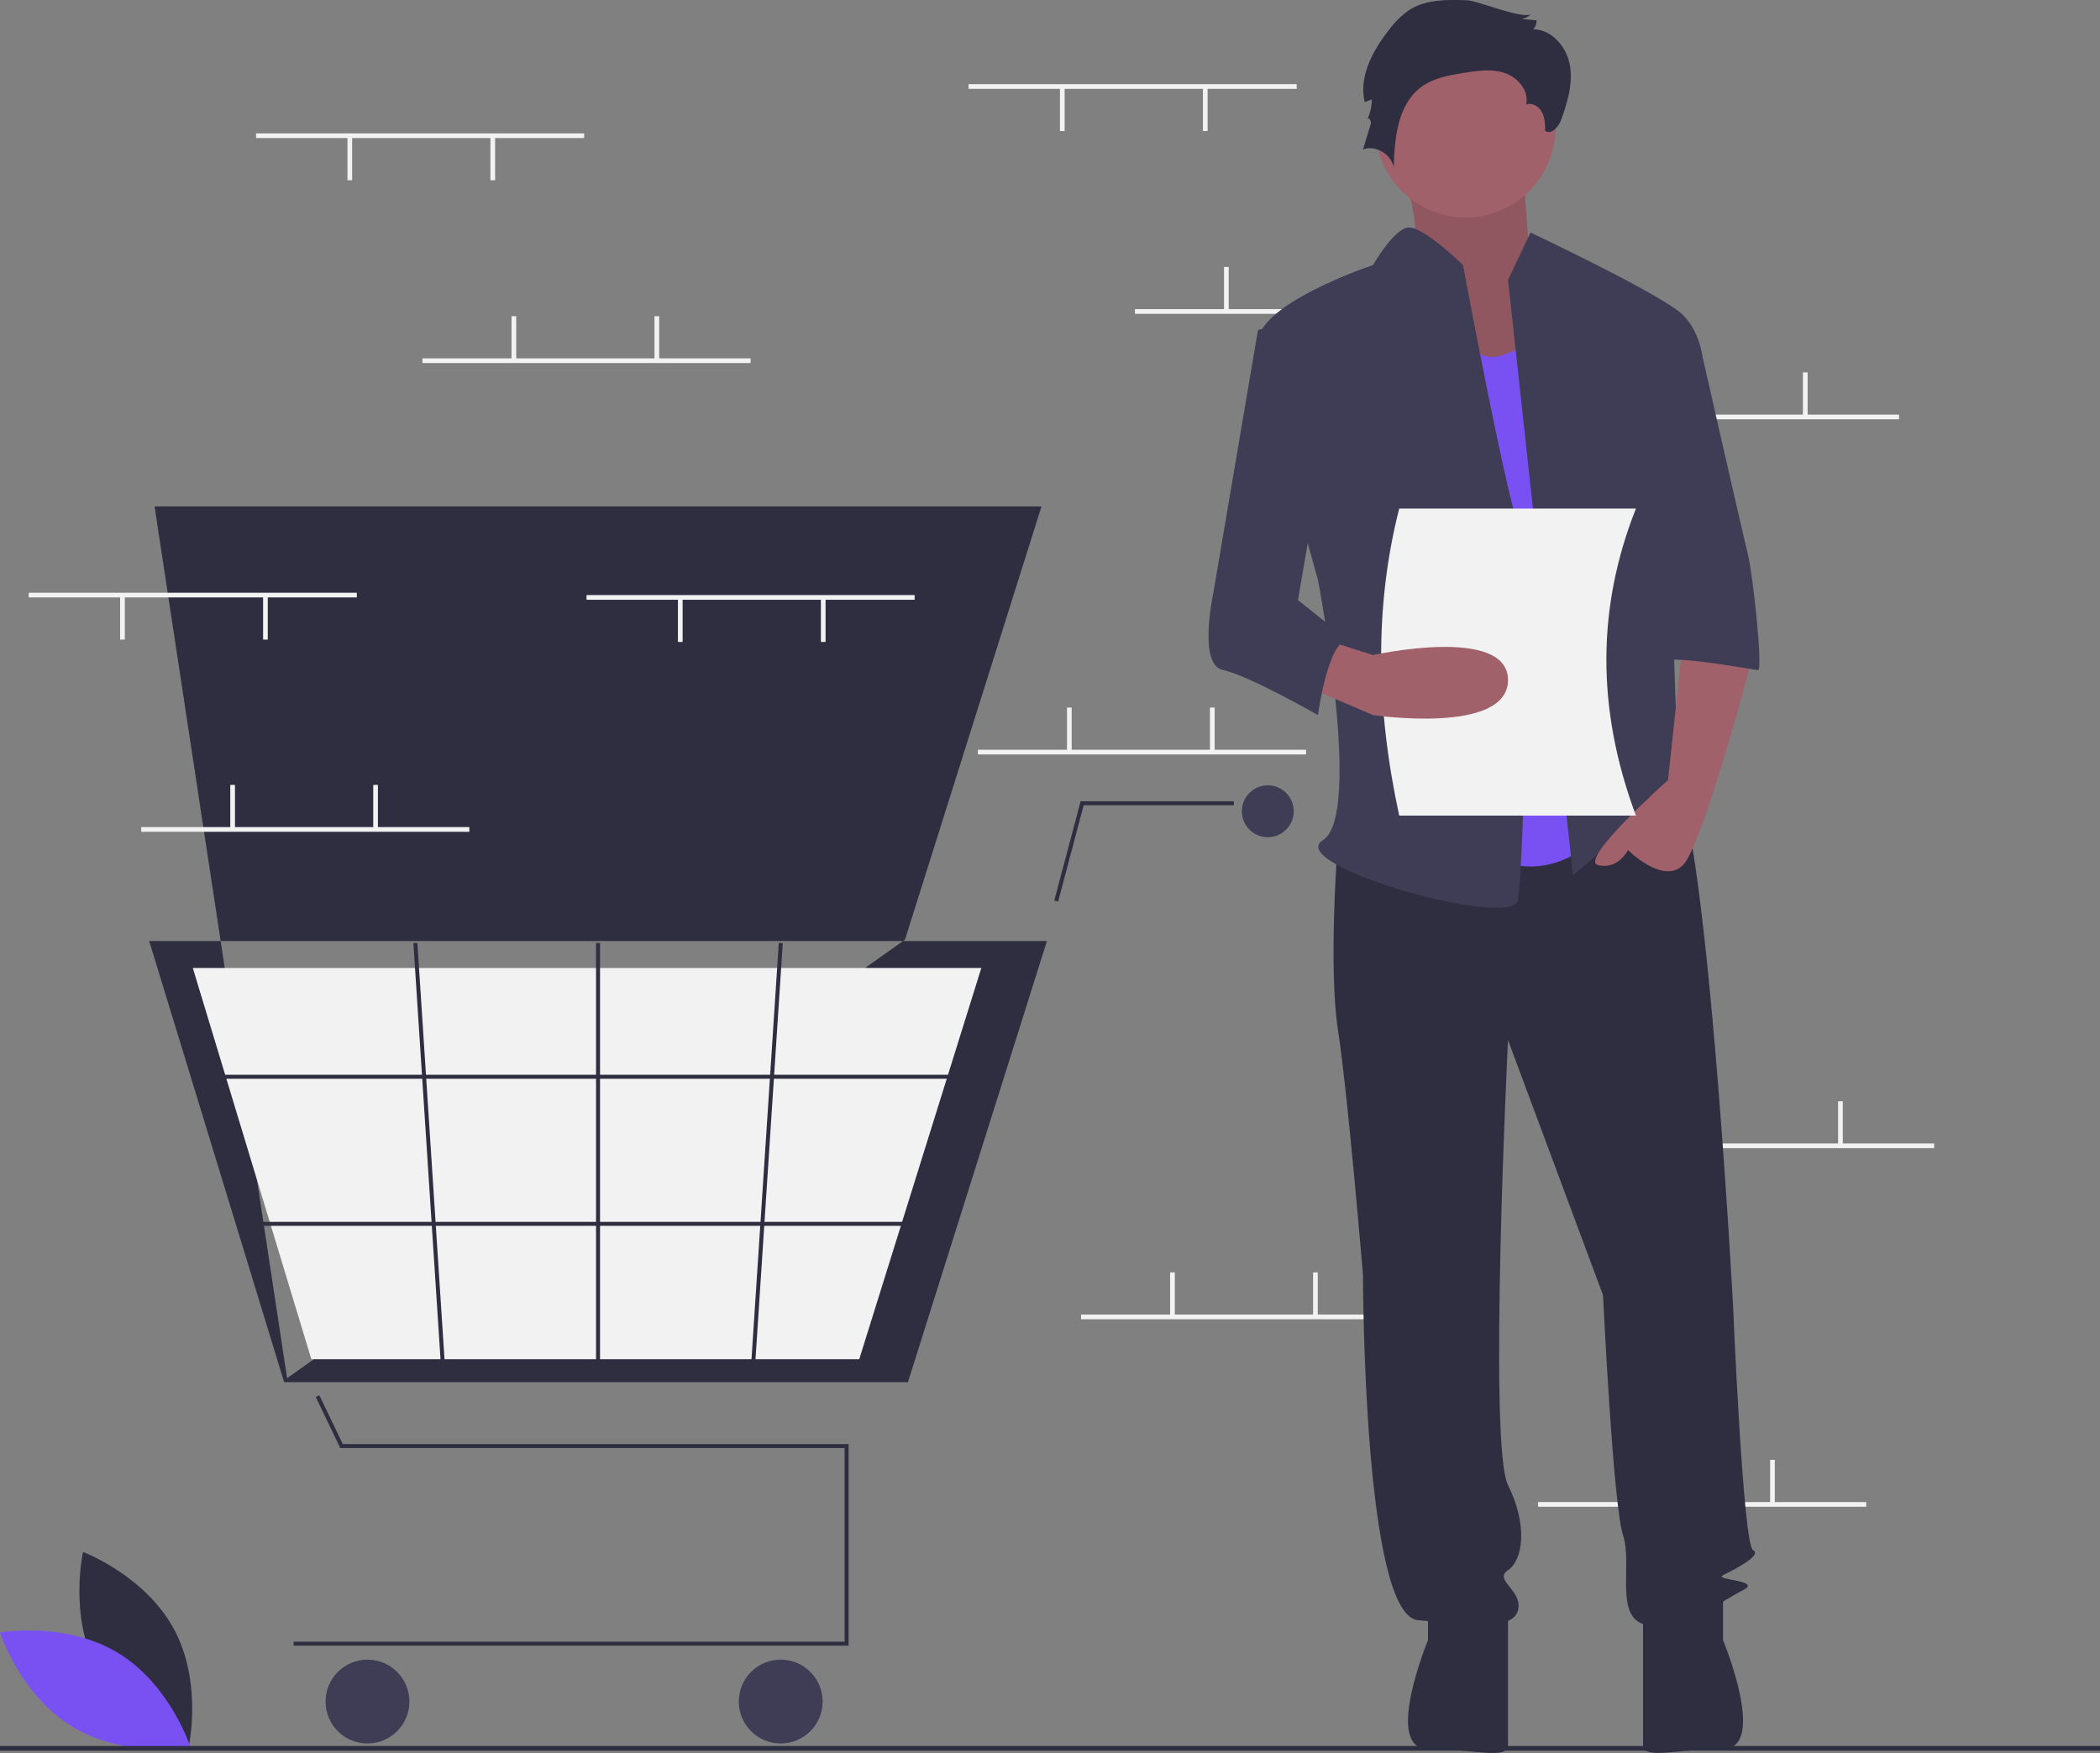 <svg xmlns="http://www.w3.org/2000/svg" data-name="Layer 1" width="896" height="747.971"><rect width="100%" height="100%" fill="#808080" stroke="none"/><path d="M41.634 712.738c12.428 23.049 38.806 32.943 38.806 32.943s6.227-27.475-6.201-50.524-38.806-32.944-38.806-32.944-6.227 27.476 6.201 50.525z" fill="#2f2e41"/><path d="M50.177 705.155c22.438 13.5 31.08 40.314 31.08 40.314s-27.738 4.927-50.177-8.573S0 696.582 0 696.582s27.738-4.927 50.177 8.573z" fill="#7950f2"/><path fill="#f2f2f2" d="M413.248 35.908h140v2h-140z"/><path fill="#f2f2f2" d="M513.249 37.408h2v18.5h-2zM452.248 37.408h2v18.5h-2zM484.248 131.908h140v2h-140z"/><path fill="#f2f2f2" d="M522.249 113.908h2v18.5h-2zM583.249 113.908h2v18.5h-2zM670.249 176.908h140v2h-140z"/><path fill="#f2f2f2" d="M708.249 158.908h2v18.5h-2zM769.249 158.908h2v18.5h-2zM656.249 640.908h140v2h-140z"/><path fill="#f2f2f2" d="M694.249 622.908h2v18.5h-2zM755.249 622.908h2v18.5h-2zM417.248 319.908h140v2h-140z"/><path fill="#f2f2f2" d="M455.248 301.908h2v18.5h-2zM516.249 301.908h2v18.5h-2zM461.248 560.908h140v2h-140z"/><path fill="#f2f2f2" d="M499.248 542.908h2v18.5h-2zM560.249 542.908h2v18.5h-2zM685.249 487.908h140v2h-140z"/><path fill="#f2f2f2" d="M723.249 469.908h2v18.5h-2zM784.249 469.908h2v18.5h-2z"/><path fill="#2f2e41" d="M362.06 702.184H125.274v-1.703h235.082v-82.62H145.18l-10.453-21.777 1.536-.737 9.989 20.81H362.06v86.027z"/><circle cx="156.789" cy="726.033" r="17.887" fill="#3f3d56"/><circle cx="333.101" cy="726.033" r="17.887" fill="#3f3d56"/><circle cx="540.927" cy="346.153" r="11.073" fill="#3f3d56"/><path d="M387.385 589.753H121.237L63.648 401.517h383.045l-.349 1.107zm-264.888-1.703 263.639-187.13 58.234-184.829H65.95z" fill="#2f2e41"/><path fill="#f2f2f2" d="M366.61 579.958H132.842L82.26 413.015h336.441l-.306.983-51.785 165.96z"/><path fill="#2f2e41" d="m451.465 384.7-1.647-.437 11.241-42.369h65.389v1.704H462.37L451.465 384.7zM82.258 458.584h345.293v1.704H82.258zM101.459 521.344h306.319v1.704H101.459z"/><path fill="#2f2e41" d="M254.314 402.368h1.704v186.533h-1.704zM320.057 588.844l12.229-186.529 1.7.112-12.228 186.528zM176.38 402.424l1.7-.11 12.158 186.532-1.7.111zM0 745h896v2H0z"/><path d="M595.41 61.876s14.62 41.606 5.623 48.007 30.361 58.676 30.361 58.676l47.23-12.802-25.864-43.74s-3.374-43.74-3.374-50.141-53.975 0-53.975 0z" fill="#a0616a"/><path d="M595.41 61.876s14.62 41.606 5.623 48.007 30.361 58.676 30.361 58.676l47.23-12.802-25.864-43.74s-3.374-43.74-3.374-50.141-53.975 0-53.975 0z" opacity=".1"/><path d="M570.874 358.454s-4.268 53.341 0 81.079 10.668 104.549 10.668 104.549 0 145.089 23.47 147.222 40.54 4.268 42.673-4.267-10.668-12.802-4.267-17.07 8.535-19.202 0-36.271 0-189.896 0-189.896l40.54 108.817s4.267 89.613 8.534 102.415-4.267 36.272 10.668 38.406 32.005-10.668 40.54-14.936-12.802-4.267-8.535-6.4 17.07-8.535 12.802-10.669-8.535-104.55-8.535-104.55-11.735-218.699-26.67-227.233-24.537 6.165-24.537 6.165z" fill="#2f2e41"/><path d="M609.28 682.77v17.069s-19.203 46.4 0 46.4 34.138 4.808 34.138-1.593v-57.61zM735.165 682.74v17.069s19.203 46.399 0 46.399-34.138 4.808-34.138-1.593v-57.608z" fill="#2f2e41"/><circle cx="625.282" cy="54.408" r="38.406" fill="#a0616a"/><path d="M613.547 125.886s10.668 32.004 27.737 25.604l17.07-6.401 29.87 204.83s-23.47 34.139-57.608 12.802-17.07-236.835-17.07-236.835z" fill="#7950f2"/><path d="m643.418 119.485 9.601-20.27s56.542 26.67 65.077 35.205 8.534 21.337 8.534 21.337l-14.935 53.341s4.267 117.351 4.267 121.619 14.936 27.737 4.267 19.202-12.801-17.069-21.336-4.267-27.738 27.738-27.738 27.738z" fill="#3f3d56"/><path d="m718.096 273.108-6.401 59.742s-38.406 34.139-29.871 36.272 12.802-6.4 12.802-6.4 14.935 14.935 23.47 6.4 29.871-89.613 29.871-89.613z" fill="#a0616a"/><path d="M626.1.13c-8.514-.305-17.625-.455-24.804 4.133a36.313 36.313 0 0 0-8.572 8.392c-6.992 8.838-13.033 19.959-10.436 30.925l3.016-1.176a19.75 19.75 0 0 1-1.905 8.462c.425-1.235 1.848.762 1.467 2.011l-3.323 10.9c5.462-2.002 12.257 2.053 13.088 7.81.38-12.66 1.693-27.18 11.964-34.593 5.18-3.739 11.735-4.88 18.042-5.893 5.818-.935 11.918-1.827 17.49.088s10.32 7.615 9.056 13.371c2.57-.885 5.443.906 6.713 3.309s1.337 5.237 1.375 7.955c2.74 1.936 5.857-1.908 6.973-5.071 2.62-7.424 4.95-15.328 3.538-23.073s-7.724-15.148-15.597-15.174a5.467 5.467 0 0 0 1.422-3.849l-6.49-.548a7.172 7.172 0 0 0 4.287-2.26C650.798 8.716 630.313.28 626.1.13z" fill="#2f2e41"/><path d="M624.215 113.084s-17.37-17.021-23.62-15.979-14.786 15.979-14.786 15.979-51.207 17.069-49.074 34.138 25.604 100.282 25.604 100.282 19.203 100.282 2.134 110.95 81.079 38.406 83.212 25.604 6.401-140.821 0-160.024-23.47-110.95-23.47-110.95zM698.893 147.222h26.383s18.424 81.08 20.557 89.614 6.401 49.074 4.268 49.074-44.807-8.535-44.807-2.134z" fill="#3f3d56"/><path d="M698 348H597c-9.856-45.34-10.68-89.146 0-131h101c-16.3 41.1-17.318 84.607 0 131z" fill="#f2f2f2"/><path d="m555.938 292.31 29.871 12.803s57.609 8.534 57.609-14.936-57.609-10.668-57.609-10.668l-19.204-6.14z" fill="#a0616a"/><path d="m562.339 134.42-25.604 6.401-19.203 113.084s-6.4 29.871 4.268 32.005 40.539 19.203 40.539 19.203 4.267-32.005 12.802-32.005l-21.337-17.07 12.802-74.677z" fill="#3f3d56"/><path fill="#f2f2f2" d="M60.248 352.908h140v2h-140z"/><path fill="#f2f2f2" d="M98.249 334.908h2v18.5h-2zM159.249 334.908h2v18.5h-2zM109.249 56.908h140v2h-140z"/><path fill="#f2f2f2" d="M209.249 58.408h2v18.5h-2zM148.249 58.408h2v18.5h-2zM250.249 253.908h140v2h-140z"/><path fill="#f2f2f2" d="M350.248 255.408h2v18.5h-2zM289.248 255.408h2v18.5h-2zM12.248 252.908h140v2h-140z"/><path fill="#f2f2f2" d="M112.249 254.408h2v18.5h-2zM51.248 254.408h2v18.5h-2zM180.249 152.908h140v2h-140z"/><path fill="#f2f2f2" d="M218.249 134.908h2v18.5h-2zM279.248 134.908h2v18.5h-2z"/></svg>